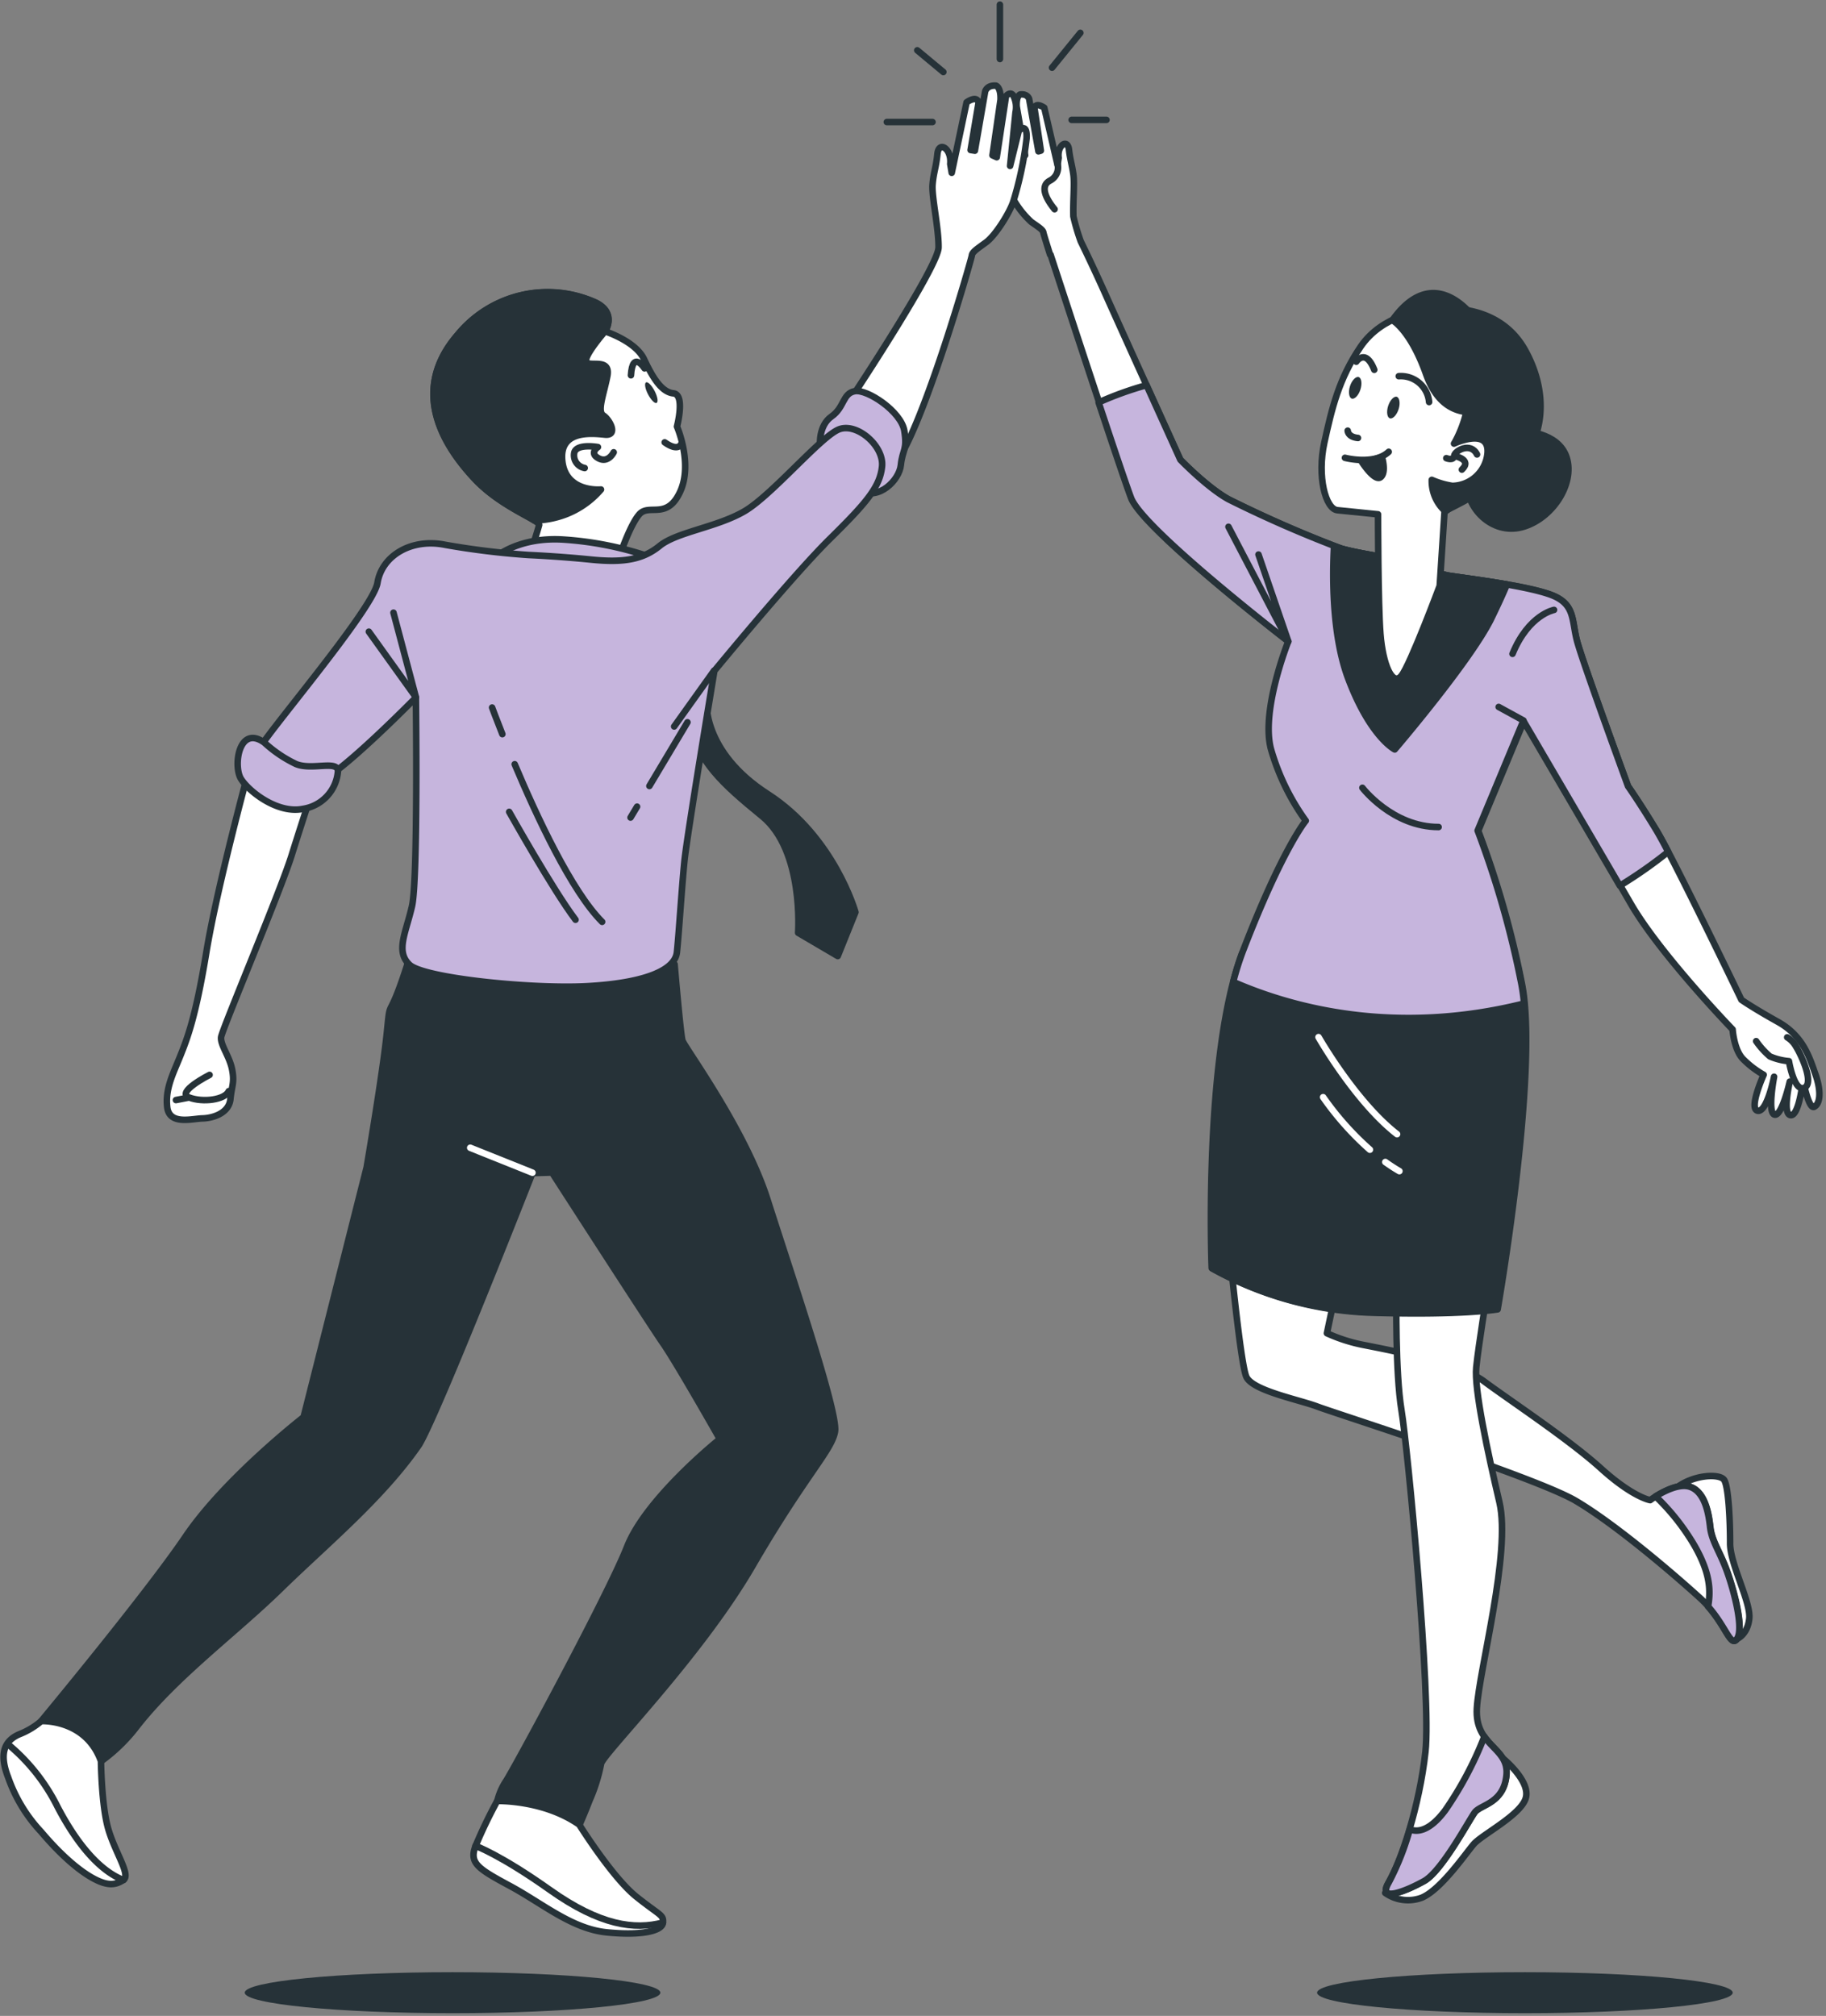 <svg width="279" height="308" fill="none" xmlns="http://www.w3.org/2000/svg"><rect width="100%" height="100%" fill="#808080" stroke="none"/><path d="M232.996 307.586c17.537 0 31.753-1.402 31.753-3.132 0-1.729-14.216-3.131-31.753-3.131s-31.754 1.402-31.754 3.131c0 1.73 14.217 3.132 31.754 3.132z" fill="#263238"/><path d="M232.538 65.892s5.585 0 6.849 4.047c1.263 4.047-2.271 9.403-6.849 10.612-4.578 1.209-8.625-2.967-8.359-6.995.265-4.029 5.814-7.774 8.359-7.664z" fill="#263238" stroke="#263238" stroke-linecap="round" stroke-linejoin="round"/><path d="M265.381 250.406s1.639-.623 1.895-3.122c.257-2.5-2.939-8.332-2.93-11.482.01-3.15-.219-8.68-.915-9.696-.696-1.017-4.798-.806-7.38 1.291-2.582 2.096 4.221 6.574 6.061 11.646 1.841 5.073.678 5.741 1.392 8.021a8.036 8.036 0 001.877 3.342z" fill="#fff" stroke="#263238" stroke-linecap="round" stroke-linejoin="round"/><path d="M187.82 190.534s1.684 17.653 2.6 19.796c.916 2.142 7.993 3.488 10.877 4.578 2.885 1.089 33.356 10.786 39.481 14.402 6.126 3.617 15.081 11.299 18.972 14.842 3.891 3.544 4.578 7.719 5.668 6.254 1.089-1.465-.376-7.133-1.484-10.237-1.108-3.103-2.362-4.651-2.609-6.885-.247-2.234-.861-5.439-3.15-6.144-2.289-.705-6.043 2.06-6.043 2.06s-2.637-.421-7.535-4.861c-4.899-4.441-14.211-10.576-17.873-13.313-3.663-2.738-14.787-4.817-18.184-5.494a25.182 25.182 0 01-5.796-1.831l2.115-10.026s-14.439-1.941-17.039-3.141z" fill="#fff" stroke="#263238" stroke-linecap="round" stroke-linejoin="round"/><path d="M261.288 233.284c-.238-2.225-.861-5.439-3.15-6.144-1.611-.494-3.928.714-5.173 1.484a34.586 34.586 0 015.979 7.581c2.426 4.266 2.445 6.903 2.042 9.247 2.792 3.168 3.433 6.236 4.395 4.954 1.089-1.465-.376-7.133-1.484-10.237-1.107-3.104-2.362-4.651-2.609-6.885z" fill="#C6B5DD" stroke="#263238" stroke-linecap="round" stroke-linejoin="round"/><path d="M211.653 289.209a5.994 5.994 0 005.604.723c2.957-1.272 6.665-6.72 7.92-8.176 1.254-1.456 7.224-4.459 7.956-7.059.733-2.601-3.479-6.025-3.479-6.025a24.724 24.724 0 01-5.082 6.565c-3.296 2.976-2.811 4.44-6.62 7.837-3.808 3.397-6.299 6.135-6.299 6.135z" fill="#fff" stroke="#263238" stroke-linecap="round" stroke-linejoin="round"/><path d="M213.356 197.932s-.174 11.784.778 17.525c.952 5.741 4.578 43.821 3.663 52.19-.916 8.368-3.764 16.801-5.622 19.951-1.859 3.15 2.692 1.3 5.411-.22 2.719-1.52 6.849-9.312 7.737-10.502.888-1.19 4.404-1.337 4.834-5.649.431-4.313-4.843-4.359-4.505-10.228.339-5.869 5.247-23.805 3.452-31.46-1.794-7.654-3.882-17.332-3.543-20.638.339-3.305 1.694-11.628 1.694-11.628l-13.899.659z" fill="#fff" stroke="#263238" stroke-linecap="round" stroke-linejoin="round"/><path d="M226.797 265.321a54.458 54.458 0 01-5.979 11.271c-2.509 3.361-4.404 3.324-5.411 2.903a40.664 40.664 0 01-3.214 8.121c-1.831 3.15 2.692 1.301 5.411-.219 2.72-1.52 6.849-9.312 7.737-10.502.889-1.191 4.404-1.337 4.835-5.65.293-2.875-1.941-3.864-3.379-5.924z" fill="#C6B5DD" stroke="#263238" stroke-linecap="round" stroke-linejoin="round"/><path d="M277.449 164.311c-.916-2.564-1.831-5.97-5.778-8.176-3.946-2.207-5.594-3.379-5.594-3.379s-10.365-21.554-12.901-25.747c-2.536-4.194-4.422-6.885-4.422-6.885s-6.977-19.036-7.811-22.259c-.833-3.223-.247-5.64-4.074-7.023-3.827-1.382-12.462-2.417-15.565-2.893a31.462 31.462 0 01-7.023-2.371s-6.995-1.035-9.394-1.777a185.542 185.542 0 01-17.214-7.535c-3.278-1.831-7.325-6.025-7.325-6.025s-9.037-19.905-11.188-24.721a280.254 280.254 0 00-4.029-8.644 31.565 31.565 0 01-1.126-3.809c-.074-2.371.201-4.944 0-6.409-.202-1.465-.467-2.106-.678-3.818-.21-1.712-1.831-.64-1.575 1.273l-.165 1.108-2.032-8.763s-1.291-.915-1.493.074l.971 6.482-.366.11-1.42-7.993s-.21-.834-1.373-.696c0 0-.623.183-.531 1.83l1.291 7.454-.742.092-1.181-8.104s-.503-.576-.915-.1a3.2 3.2 0 00-.266 2.179l.806 6.656-1.172-4.367s-1.108-1.145-.916.98a42.723 42.723 0 001.831 7.819 13.98 13.98 0 003.507 5.045c1.172.824 1.749 1.181 1.831 1.602 0 .1.403 1.41 1.026 3.388h.073c1.218 3.717 10.685 32.706 12.398 37.201 1.831 4.807 24.016 21.92 24.016 21.92s-4.203 10.475-2.655 16.408a35.379 35.379 0 005.329 10.987s-3.571 4.258-9.633 19.988c-6.061 15.73-4.752 48.39-4.752 48.39a53.71 53.71 0 0024.246 6.757c13.99.43 19.365-.513 19.365-.513s6.336-36.331 3.726-49.644a144.421 144.421 0 00-6.693-23.467l6.986-16.783s11.821 20.143 16.317 27.907c4.495 7.765 15.565 19.228 15.565 19.228s.192 2.994 1.529 4.45a14.124 14.124 0 003.214 2.472s-2.344 5.21-.916 5.494c1.429.284 2.509-5.192 2.509-5.192s-1.053 5.494.073 5.787c1.126.293 2.326-5.045 2.326-5.045s-1.172 4.999.137 5.127c1.31.129 1.877-5.42 1.877-5.42s.852 4.578 1.722 4.139c.869-.44 1.117-2.189.247-4.789z" fill="#fff" stroke="#263238" stroke-linecap="round" stroke-linejoin="round"/><path d="M161.615 25.166a2.239 2.239 0 01-1.2 2.435c-1.565.833-.604 2.747.715 4.367" stroke="#263238" stroke-linecap="round" stroke-linejoin="round"/><path d="M268.329 159.074a12.078 12.078 0 002.106 2.335 9.359 9.359 0 002.902.723s.788 4.761 2.354 4.065c1.565-.696-.541-5.155-1.273-6.299a3.857 3.857 0 00-1.346-1.41" fill="#fff"/><path d="M268.329 159.074a12.078 12.078 0 002.106 2.335 9.359 9.359 0 002.902.723s.788 4.761 2.354 4.065c1.565-.696-.541-5.155-1.273-6.299a3.857 3.857 0 00-1.346-1.41" stroke="#263238" stroke-linecap="round" stroke-linejoin="round"/><path d="M209.382 200.487c13.991.43 19.365-.513 19.365-.513s6.336-36.331 3.727-49.644a94.567 94.567 0 00-.522-2.518 84.162 84.162 0 01-42.173-2.152c-5.924 15.84-4.642 48.07-4.642 48.07a53.703 53.703 0 0024.245 6.757z" fill="#263238" stroke="#263238" stroke-linecap="round" stroke-linejoin="round"/><path d="M201.462 158.46s5.64 9.889 11.995 14.824m-1.786 4.258c.696.494 1.401.961 2.143 1.391m-11.647-11.298a45.353 45.353 0 007.142 8.02" stroke="#fff" stroke-linecap="round" stroke-linejoin="round"/><path d="M254.888 130.15a73.007 73.007 0 00-1.712-3.141c-2.545-4.221-4.422-6.885-4.422-6.885s-6.977-19.036-7.811-22.259c-.833-3.223-.247-5.64-4.074-7.022-3.827-1.383-12.462-2.418-15.565-2.894a31.462 31.462 0 01-7.023-2.371s-6.995-1.035-9.394-1.777a185.542 185.542 0 01-17.214-7.535c-3.278-1.831-7.325-6.025-7.325-6.025l-5.164-11.39a51 51 0 00-7.325 2.637c2.225 6.702 4.258 12.736 4.963 14.595 1.831 4.807 24.016 21.92 24.016 21.92s-4.202 10.474-2.655 16.407a35.373 35.373 0 005.329 10.988s-3.571 4.257-9.632 19.987a44.736 44.736 0 00-1.456 4.633c9.01 3.956 24.721 8.241 44.444 3.306a30.372 30.372 0 00-.403-2.949 144.45 144.45 0 00-6.693-23.467l6.986-16.783s9.54 16.289 14.741 25.198a69.254 69.254 0 007.389-5.173z" fill="#C6B5DD" stroke="#263238" stroke-linecap="round" stroke-linejoin="round"/><path d="M192.288 84.726l4.559 13.276-9.147-17.515m45.067 29.593l-3.782-2.07m8.461-14.824s-3.873.705-6.345 6.712m-22.936 20.463s4.578 5.998 11.646 5.998" stroke="#263238" stroke-linecap="round" stroke-linejoin="round"/><path d="M230.24 89.304c-3.489-.614-7.133-1.08-8.927-1.355a31.467 31.467 0 01-7.023-2.371s-6.995-1.035-9.394-1.777c-.247-.082-.623-.21-1.062-.375-.229 4.083-.403 13.487 2.179 20.299 3.378 8.927 7.096 10.777 7.096 10.777s11.308-13.204 14.65-19.796c1.181-2.417 1.968-4.157 2.481-5.402z" fill="#263238" stroke="#263238" stroke-linecap="round" stroke-linejoin="round"/><path d="M217.357 47.479s-6.134.595-9.467 5.494c-3.333 4.898-4.404 9.467-5.54 14.65-1.135 5.182.183 10.144 1.987 10.328l6.217.631s0 13.56.366 18.258c.367 4.697 1.832 8.075 3.196 6.409 1.364-1.667 5.86-13.734 5.86-13.734l.732-11.262s3.296-2.5 8.168-6.666c4.871-4.166 6.271-11.903 2.701-18.55-3.571-6.648-14.22-5.558-14.22-5.558z" fill="#fff" stroke="#263238" stroke-linecap="round" stroke-linejoin="round"/><path d="M220.983 70.003s1.117.458 1.199-.348c.083-.805 2.537-2.17 3.498-.22m-3.497.22s2.847.522 1.181 2.097" stroke="#263238" stroke-linecap="round" stroke-linejoin="round"/><path d="M207.862 59.52c-.293.915-.915 1.528-1.327 1.382-.412-.147-.559-.989-.266-1.905.293-.915.916-1.529 1.337-1.382.421.146.549.998.256 1.904zm5.833 3.012c-.302.915-.916 1.529-1.337 1.382-.421-.146-.549-.998-.256-1.904.293-.907.915-1.53 1.327-1.383.412.147.559.99.266 1.905z" fill="#263238"/><path d="M205.921 65.8s0 .962 1.566 1.117m-1.987 3.031s4.441 1.172 6.684-.916m1.538-11.555a4.334 4.334 0 014.633 3.947m-11.125-6.162s1.42-2.134 2.747 1.236" stroke="#263238" stroke-linecap="round" stroke-linejoin="round"/><path d="M208.073 70.57s1.968 3.077 2.884 2.335c.916-.741.192-3.094.192-3.094a19.896 19.896 0 01-3.076.76zm23.128 1.017c4.881-4.166 5.494-11.49 1.832-18.083-4.752-8.57-15.685-6.025-15.685-6.025a14.506 14.506 0 00-3.369.87c2.289.33 7.37 1.584 9.504 6.41 2.802 6.353-1.319 13.019-1.319 13.019s5.311-2.49 5.128 1.337a5.494 5.494 0 01-5.384 5.118 12.659 12.659 0 01-3.141-.916 6.228 6.228 0 002.033 4.78c.559-.403 5.988-2.747 10.401-6.51z" fill="#263238" stroke="#263238" stroke-linecap="round" stroke-linejoin="round"/><path d="M212.752 48.926s2.747 1.474 5.145 8.24c2.399 6.767 7.179 6.07 9.935 5.494 2.756-.577 4.788-.732 4.788-.732a14.318 14.318 0 01-4.23-7.325c-1.108-4.752-8.469-15.795-15.638-5.677z" fill="#263238" stroke="#263238" stroke-linecap="round" stroke-linejoin="round"/><path d="M92.45 50.63s1.831-2.748-1.41-4.368a17.772 17.772 0 00-21.114 4.889c-7.774 8.973-1.502 17.635 2.545 21.975s9.907 6.299 9.907 7.077a45.297 45.297 0 01-1.529 4.578l13.67.605s1.666-5.1 3.159-6.803c1.492-1.703 4.193.915 6.217-3.397 2.023-4.313-.458-10.017-.458-10.017s1.291-4.89-.54-5.072c-1.831-.184-3.186-2.436-4.487-5.21-1.3-2.775-5.96-4.258-5.96-4.258z" fill="#fff" stroke="#263238" stroke-linecap="round" stroke-linejoin="round"/><path d="M98.484 56.287s-1.831-2.866-2.079 1.053m7.664 10.502s-.403 1.227-2.509-.256" stroke="#263238" stroke-linecap="round" stroke-linejoin="round"/><path d="M100.013 59.721c.448.86.595 1.666.32 1.831-.275.165-.86-.44-1.31-1.29-.448-.852-.594-1.667-.32-1.832.275-.165.86.44 1.31 1.291z" fill="#263238"/><path d="M89.337 71.505a1.97 1.97 0 01-1.584-2.381c.403-1.4 3.607-.815 3.607-.815s-1.4.916.092 1.712c1.492.797 2.316-.915 2.316-.915" stroke="#263238" stroke-linecap="round" stroke-linejoin="round"/><path d="M91.058 46.243a17.771 17.771 0 00-21.114 4.89c-7.774 8.972-1.502 17.634 2.546 21.974 3.204 3.461 7.553 5.384 9.156 6.41a14.055 14.055 0 004.504-.816 13.433 13.433 0 005.677-3.91s-5.338.514-5.906-4.293c-.567-4.807 4.405-4.304 6.492-4.093 2.088.21.76-2.298-.229-2.93-.989-.632.055-3.159.614-6.007.558-2.847-2.747-1.336-3.214-2.179-.467-.842 2.866-4.66 2.866-4.66s1.877-2.747-1.392-4.386z" fill="#263238" stroke="#263238" stroke-linecap="round" stroke-linejoin="round"/><path d="M98.236 84.726a51.026 51.026 0 00-12.168-2.289c-6.822-.43-10.31 2.646-10.31 2.646s5 .248 13.12.806c8.122.559 9.358-1.163 9.358-1.163z" fill="#C6B5DD" stroke="#263238" stroke-linecap="round" stroke-linejoin="round"/><path d="M130.265 60.527s13.102-19.787 13.139-22.717c.036-2.93-1.063-7.764-.916-9.595.146-1.831.531-2.582.742-4.68.21-2.096 2.197-.832 1.959 1.52l.229 1.347 2.271-10.768s1.556-1.154 1.831.055l-1.218 7.233.65.101 1.566-9.019s.229-1.025 1.657-.915c0 0 .769.201.696 2.16l-1.227 8.48.65.292 1.419-9.339s.595-.723 1.062-.156c.442.81.579 1.753.385 2.656-.101 1.043-.824 8.167-.824 8.167l1.328-5.366s1.327-1.437 1.19 1.172a53.567 53.567 0 01-2.024 9.614c-.576 1.767-2.746 5.22-4.166 6.254-1.419 1.034-2.115 1.483-2.17 2.005-.055.522-7.325 25.958-11.6 31.671 0 0-1.529-5.494-4.99-6.263-3.461-.769-2.903.23-2.903.23l1.264-4.14z" fill="#fff" stroke="#263238" stroke-linecap="round" stroke-linejoin="round"/><path d="M125.293 67.943s-.229-2.93 1.758-4.312c1.987-1.383 1.675-3.525 3.561-3.864 1.887-.339 7.078 3.095 7.563 6.052.486 2.957-.293 2.875-.531 5.228-.238 2.353-3.452 5.494-6.198 3.855-2.747-1.639-6.153-6.959-6.153-6.959z" fill="#C6B5DD" stroke="#263238" stroke-linecap="round" stroke-linejoin="round"/><path d="M37.934 117.972s-4.77 17.58-6.409 27.542c-1.639 9.962-2.93 13.212-4.001 15.876-1.072 2.665-2.29 4.936-1.978 7.746.311 2.811 3.79 1.777 5.384 1.74 1.593-.037 4.056-.787 4.276-2.948.22-2.161.65-2.509.256-4.532-.394-2.024-1.831-3.764-1.676-4.945.156-1.181 8.992-22.112 10.75-27.697a599.264 599.264 0 012.911-9.037s-7.727-1.776-9.513-3.745z" fill="#fff" stroke="#263238" stroke-linecap="round" stroke-linejoin="round"/><path d="M62.995 144.937c-3.873 12.717-3.241 6.409-3.873 12.717-.632 6.309-3.104 20.73-3.104 20.73l-9.632 38.135s-11.977 9.303-18.038 18.248c-6.061 8.946-22.057 28.192-22.057 28.192s3.525.604 4.825 1.831c1.3 1.227 4.313 4.322 4.313 4.322a26.023 26.023 0 005.402-5.229c5.997-7.727 15.052-14.311 22.057-21.15 7.004-6.84 15.501-13.808 21.141-21.975 2.857-4.669 17.324-41.523 17.324-41.523l2.985-.091s14.924 23.156 17.002 26.15c2.079 2.994 8.644 14.576 8.644 14.576s-11.235 8.982-14.183 16.481c-2.948 7.499-17.607 34.546-18.532 35.837a9.49 9.49 0 00-1.3 3.049s5.402 1.538 8.13 2.014a11.93 11.93 0 014.405 1.639s.769-1.712 1.575-3.809a26.364 26.364 0 001.758-5.585c.146-1.373 14.951-16.151 23.128-30.215 8.176-14.064 12.113-17.635 12.617-20.565.503-2.93-6.84-24.52-10.301-35.397-3.461-10.878-12.718-23.33-13.011-24.355-.293-1.026-1.199-11.638-1.199-11.638s-5.997.385-18.504.302a90.945 90.945 0 01-21.572-2.691z" fill="#263238" stroke="#263238" stroke-linecap="round" stroke-linejoin="round"/><path d="M71.848 175.363l9.504 3.809" stroke="#fff" stroke-linecap="round" stroke-linejoin="round"/><path d="M107.951 106.984s-.787 7.801 9.367 14.339c10.154 6.537 13.386 18.046 13.386 18.046l-2.701 6.703-6.052-3.553s.915-12.562-5.494-17.799c-6.409-5.238-9.449-8.122-11.381-14.366-1.932-6.245-5.96-15.282-5.96-15.282s7.453 5.714 8.835 11.912z" fill="#263238" stroke="#263238" stroke-linecap="round" stroke-linejoin="round"/><path d="M80.803 84.8a119.306 119.306 0 01-12.772-1.557c-5.174-1.053-9.679 1.657-10.356 5.805-.678 4.148-18.056 24.31-18.184 25.637-.128 1.328 6.318 5.393 9.293 4.642 2.976-.75 14.76-12.754 14.76-12.754s.348 27.761-.595 31.881c-.943 4.121-2.546 6.877-.385 8.937 2.161 2.06 18.633 3.745 27.13 3.287 8.497-.458 13.432-2.326 13.734-5.201.302-2.875.751-9.962 1.144-13.88.394-3.919 4.579-29.108 4.579-29.108s12.049-14.65 17.625-20.143c5.576-5.494 7.673-7.939 7.993-11.07.321-3.131-3.809-6.72-6.555-5.686-2.747 1.035-10.264 10.072-14.476 12.526-4.212 2.454-10.347 3.168-12.938 5.283-2.591 2.115-5.549 2.6-10.511 2.097-4.963-.504-9.486-.696-9.486-.696z" fill="#C6B5DD" stroke="#263238" stroke-linecap="round" stroke-linejoin="round"/><path d="M60.12 93.608l3.433 12.937-7.197-10.035m52.749 5.951l-6.098 8.534m-5.667 12.251l-.999 1.666m8.698-14.558l-5.814 9.733m-20.583-3.324c3.388 8.03 8.699 19.429 13.36 24.081M75.19 108.102s.578 1.574 1.566 4.065m1.044 11.875s6.666 11.903 10.136 16.481" stroke="#263238" stroke-linecap="round" stroke-linejoin="round"/><path d="M40.379 113.449a19.436 19.436 0 004.834 3.278c2.472 1.044 6.62-.724 6.41 1.245a6.318 6.318 0 01-5.33 5.613c-3.854.796-8.24-2.628-9.467-4.578-1.227-1.951-.338-8.332 3.553-5.558z" fill="#C6B5DD" stroke="#263238" stroke-linecap="round" stroke-linejoin="round"/><path d="M32.02 164.229s-5.229 2.646-3.132 3.451c2.097.806 5.494.367 6.061-.97" fill="#fff"/><path d="M32.02 164.229s-5.229 2.646-3.132 3.451c2.097.806 5.494.367 6.061-.97m-6.042.971l-2.024.393" stroke="#263238" stroke-linecap="round" stroke-linejoin="round"/><path d="M88.504 278.781s5.045 8.057 8.698 10.987c3.653 2.93 4.212 2.747 4.093 4.001-.119 1.255-3.26 2.006-8.598 1.465-5.338-.54-9.797-4.404-14.741-7.068-4.945-2.665-6.29-3.516-5.302-6.107a74.18 74.18 0 013.315-6.895s7.06-.21 12.535 3.617z" fill="#fff" stroke="#263238" stroke-linecap="round" stroke-linejoin="round"/><path d="M72.654 282.022s3.8 1.364 11.4 6.757c7.6 5.393 12.919 6.116 17.241 4.954" fill="#fff"/><path d="M72.654 282.022s3.8 1.364 11.4 6.757c7.6 5.393 12.919 6.116 17.241 4.954" stroke="#263238" stroke-linecap="round" stroke-linejoin="round"/><path d="M15.429 269.075s.064 6.574 1.07 10.209c1.008 3.635 3.526 7.151 2.372 7.93-1.153.778-2.334 1.007-4.578-.202-2.243-1.208-5.072-3.662-7.993-7.123a23.456 23.456 0 01-5.054-8.332c-1.392-3.562-.632-5.576 1.703-6.584a11.733 11.733 0 003.36-2.014s6.785-.357 9.12 6.116z" fill="#fff" stroke="#263238" stroke-linecap="round" stroke-linejoin="round"/><path d="M1.475 266.712a29.366 29.366 0 017.325 9.367c3.36 6.409 6.894 9.962 10.071 11.161" fill="#fff"/><path d="M1.475 266.712a29.366 29.366 0 017.325 9.367c3.36 6.409 6.894 9.962 10.071 11.161" stroke="#263238" stroke-linecap="round" stroke-linejoin="round"/><path d="M69.148 307.586c17.537 0 31.753-1.402 31.753-3.132 0-1.729-14.216-3.131-31.753-3.131s-31.754 1.402-31.754 3.131c0 1.73 14.217 3.132 31.754 3.132z" fill="#263238"/><path d="M152.779.71v8.305m7.966 1.327l4.322-5.32m-24.914 2.665l3.983 3.314m-8.634 7.645h6.977m21.26-.329h5.32" stroke="#263238" stroke-linecap="round" stroke-linejoin="round"/></svg>